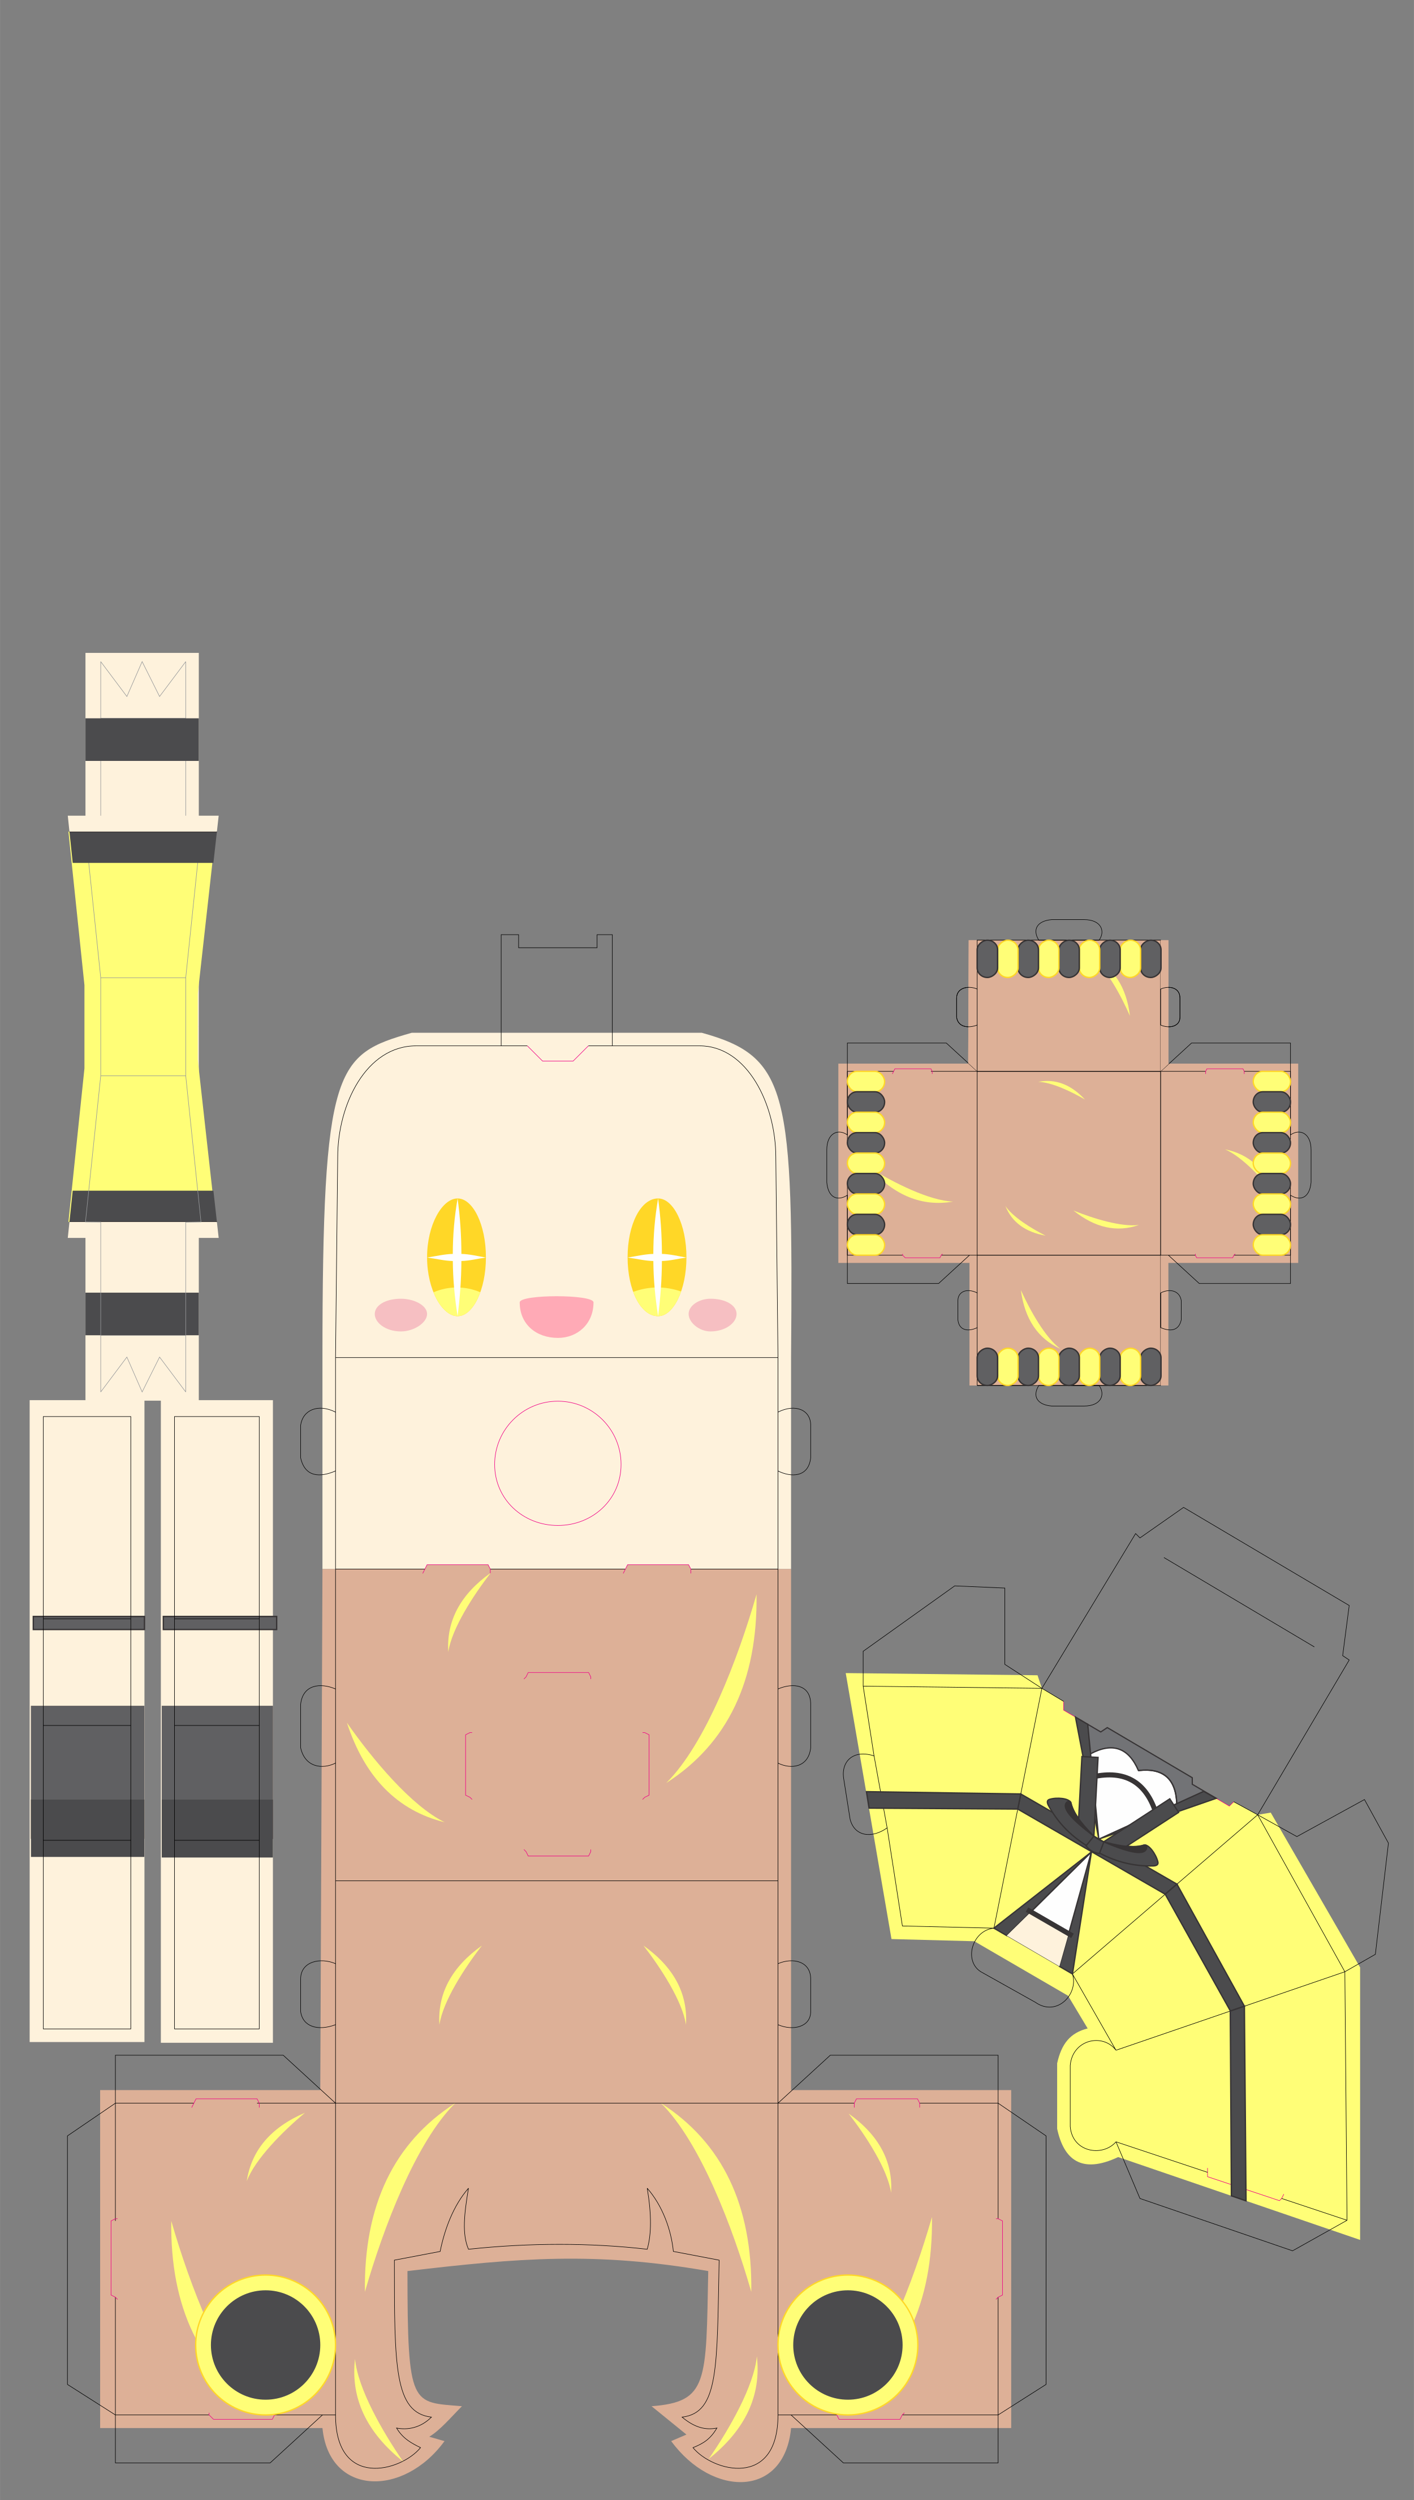 <?xml version="1.0" encoding="UTF-8"?>
<!DOCTYPE svg PUBLIC "-//W3C//DTD SVG 1.1//EN" "http://www.w3.org/Graphics/SVG/1.1/DTD/svg11.dtd">
<!-- Creator: CorelDRAW 2019 (64-Bit) -->
<svg xmlns="http://www.w3.org/2000/svg" xml:space="preserve" width="8.268in" height="14.616in" version="1.1" style="shape-rendering:geometricPrecision; text-rendering:geometricPrecision; image-rendering:optimizeQuality; fill-rule:evenodd; clip-rule:evenodd"
viewBox="0 0 8262.11 14606.22"
 xmlns:xlink="http://www.w3.org/1999/xlink">
 <rect x="0" y="0" width="8262.11" height="14606.22" fill="#808080" stroke="none"/>
 <defs>
  <style type="text/css">
   <![CDATA[
    .str7 {stroke:#373435;stroke-width:29.51;stroke-miterlimit:2.613}
    .str3 {stroke:#373435;stroke-width:7.87;stroke-miterlimit:2.613}
    .str4 {stroke:#373435;stroke-width:7.87;stroke-miterlimit:2.613}
    .str9 {stroke:#FFD727;stroke-width:7.87;stroke-miterlimit:2.613}
    .str6 {stroke:#373435;stroke-width:7.87;stroke-miterlimit:2.613}
    .str5 {stroke:#373435;stroke-width:6.94;stroke-miterlimit:2.613}
    .str8 {stroke:#96989A;stroke-width:3;stroke-miterlimit:2.613}
    .str2 {stroke:#373435;stroke-width:3;stroke-miterlimit:2.613}
    .str1 {stroke:black;stroke-width:3;stroke-miterlimit:2.613}
    .str0 {stroke:#EF0085;stroke-width:3;stroke-miterlimit:2.613}
    .fil0 {fill:none}
    .fil4 {fill:#FEFEFE}
    .fil3 {fill:#727376}
    .fil12 {fill:#606062}
    .fil2 {fill:#4B4B4D}
    .fil6 {fill:#373435}
    .fil14 {fill:#796655}
    .fil13 {fill:#8C7764}
    .fil10 {fill:#DDB097}
    .fil9 {fill:#F6BFC2}
    .fil7 {fill:#FEF2DC}
    .fil8 {fill:#FFD727}
    .fil11 {fill:#FFAAB6}
    .fil1 {fill:#FFFE77}
    .fil5 {fill:#FEF2DC}
   ]]>
  </style>
 </defs>
 <g id="Layer_x0020_1">
  <rect class="fil0" width="8262.11" height="14606.22"/>
  <g id="body">
   <path class="fil1" d="M6533.68 12601.37l1413.69 483.97 0 -1592 -522.17 -904.25 -76.42 12.74 -140.09 -76.42 -25.47 25.47 -216.51 -127.36 0 -38.21 -496.7 -292.93 -38.21 25.47 -216.51 -127.36 0 -50.94 -127.36 -76.42 -25.47 -76.42 -1120.77 -12.74 267.46 1553.79 483.97 12.74 547.65 318.4 114.62 191.04c-101.89,25.47 -152.83,89.15 -178.3,203.78l0 382.08c38.21,178.3 140.09,267.46 356.61,165.57z"/>
   <path class="fil0 str0" d="M6470 10092.38l-38.21 25.47 -216.51 -127.36 0 -50.94m993.41 585.85l-25.47 25.47 -216.51 -127.36 0 -38.21m89.15 2279.74l0 25.47 0 25.47 420.29 140.09 12.74 -12.74 12.74 -25.47"/>
   <path class="fil0 str1" d="M7870.95 12970.71l-382.08 -127.36m-433.02 -152.83l-534.91 -178.3m-254.72 -980.67l1082.56 -929.72m-1260.86 -738.69l127.36 76.42m254.72 152.83l496.7 292.93m241.99 140.09l140.09 76.42 509.44 916.99 -1337.28 458.5m-713.21 -713.21l280.19 -1400.96 -1044.35 -12.74m63.68 407.55l76.42 420.29m1617.46 -1579.26l878.79 522.18"/>
   <line class="fil0 str2" x1="6266.23" y1="11531.55" x2="5807.62" y2= "11263.86" />
   <line class="fil0 str2" x1="6266.23" y1="11531.55" x2="5807.73" y2= "11264.1" />
   <polygon class="fil2 str3" points="6877.01,11007 5964.52,10480.17 5946.88,10568.35 6808.52,11065.82 "/>
   <polygon class="fil2 str3" points="6266.48,11531.52 6377.7,10817.08 6190.24,11487.23 "/>
   <polygon class="fil2 str3" points="5807.73,11264.1 6377.11,10819.21 5882.62,11307.64 "/>
   <polygon class="fil2 str4" points="6284.2,10031.04 6420.77,10743.58 6356.15,10073.36 "/>
   <polygon class="fil2 str4" points="7106.13,10505.58 6420.76,10743.58 7033.5,10464.43 "/>
   <polygon class="fil3 str5" points="6420.77,10743.58 7033.5,10464.43 7106.15,10505.55 6966.7,10423.52 6966.7,10385.31 6470,10092.38 6431.79,10117.86 6356.15,10073.36 "/>
   <polygon class="fil4 str6" points="6023.94,11168.94 6377.1,10819.21 6244.38,11296.22 "/>
   <polygon class="fil5" points="6023.94,11168.94 6244.38,11296.22 6190.24,11487.23 5882.63,11307.64 "/>
   <line class="fil0 str7" x1="6266.68" y1="11309.09" x2="6001.04" y2= "11155.72" />
   <path class="fil0 str3" d="M6372.75 10245.63c128.34,-68.16 221.35,-35.55 279.02,97.83"/>
   <path class="fil4 str5" d="M6876.01 10536.19c-5.14,-145.22 -79.88,-209.47 -224.23,-192.72 -57.68,-133.39 -150.69,-165.99 -279.02,-97.83l48.01 497.95 333.56 -151.96 121.68 -55.43z"/>
   <path class="fil0 str7" d="M6754.33 10591.62c-58.44,-181.49 -180.86,-252.17 -367.25,-212.03"/>
   <path class="fil0 str3" d="M6876.01 10536.19c-5.14,-145.22 -79.88,-209.47 -224.23,-192.72"/>
   <path class="fil2 str4" d="M6391.24 10726.53l0.45 0.03 24.42 -459.95 -94.22 -5 -19.22 361.95c-23.98,-29.79 -39.51,-64.09 -45.63,-92.27 -9.99,-25.98 -80.85,-33.06 -125.17,-19.37l-0.2 0.07 1 -0.3c-0.82,0.25 -1.61,0.53 -2.35,0.83 -0.67,0.28 -1.3,0.57 -1.89,0.87l-0.04 0.02c-4.97,2.56 -7.75,6.42 -8.35,11.6 -0.14,3.74 0.38,7.62 1.56,11.64 0.85,2.64 2.02,5.48 3.52,8.51l-1.27 -2.36 0.21 0.46c51.81,97.43 126.31,176.62 223.5,237.57 -0.54,0.67 -1.09,1.35 -1.65,2.03 17.77,25.07 47.66,42.32 78.26,45.18 0.32,-0.83 0.63,-1.66 0.94,-2.49 100.72,53.35 205.82,78.29 315.31,74.85 19.93,-1.3 28.35,-8.97 25.26,-23.02 -10.76,-45.56 -53.18,-104.27 -80.03,-98.68 -30.72,11.87 -55.67,10.93 -103.27,6.99l304.36 -197.96 -51.45 -79.09 -386.12 251.13 0.35 0.54c-20.72,-8.42 -40.35,-19.77 -57.97,-33.54 0,0 -0.02,0.02 -0.05,0.06 -0.09,-0.09 -0.19,-0.19 -0.29,-0.29zm58.31 33.76l0.06 0.09 0.21 0.33 -0.05 0.14 -0.06 0.17 0 0 -0.07 0.19 -0.09 0.22 0 0 -0.09 0.25 -0.1 0.28 -0.12 0.3 -0.13 0.33 -0.14 0.36 -0.15 0.39 0 0 -0.16 0.41 -0.17 0.44 0 0 -0.18 0.47 0 0 -0.19 0.5 -0.2 0.53 -0.21 0.55 -0.22 0.58 0 0 -0.23 0.61 0 0 -0.24 0.64 -0.25 0.66 0 0 -0.26 0.69 0 0 -0.28 0.72 -0.29 0.75 -0.3 0.78 -0.31 0.8 0 0 -0.31 0.83 0 0 -0.33 0.86 -0 0 -0.33 0.89 0 0 -0.35 0.92 -0.36 0.94 0 0 -0.37 0.97 0 0 -0.38 1 0 0 -0.39 1.03 -0.4 1.05 0 0 -0.41 1.08 0 0 -0.42 1.11 -0.43 1.14 0 0 -0.44 1.16 0 0 -0.46 1.19 0 0 -0.46 1.22 0 0 -0.48 1.25 0 0 -0.49 1.28 0 0 -0.5 1.3 0 0 -0.51 1.33 0 0 -0.52 1.36 0 0 -0.53 1.39 -0.54 1.42 -0.55 1.44 -0.56 1.47 -0.57 1.5 0 0 -0.58 1.53 -0.59 1.56 0 0 -0.6 1.58 -0.61 1.61 0 0 -0.63 1.64 0 0 -0.63 1.67 0 0 -0.65 1.69 -0.66 1.72 -0.67 1.75 -0.68 1.78 -0.69 1.81 -0.7 1.83 -0.71 1.86 -0.72 1.89 24.7 -64.83 -0.28 -0.42z"/>
   <path class="fil0 str4" d="M6345.92 10782.85c31.08,-37.2 45.77,-56.29 45.77,-56.29"/>
   <path class="fil6 str4" d="M6685.59 10778.71c-0.85,0.25 -1.71,0.49 -2.56,0.74l-0.13 0.05 0 -0.01c-76.19,21.38 -172.66,-3.8 -233.4,-19.54 157.57,67.58 239.7,80.15 250.39,37.15 1.08,-14.47 -1.13,-19.69 -14.22,-18.39l-0.07 0.02z"/>
   <path class="fil6 str4" d="M6257.04 10531.28c0.21,0.86 0.42,1.72 0.65,2.58l0.02 0.14 0.01 -0.01c19.59,76.67 89.62,147.63 133.63,192.35 -137.31,-102.67 -189.26,-167.5 -157.37,-198.26 11.99,-8.17 17.61,-8.87 23.04,3.12l0.02 0.07z"/>
   <polygon class="fil2 str3" points="7271.22,11720.07 6877.01,11007 6808.52,11065.82 7189.58,11748.06 "/>
   <path class="fil0 str1" d="M6520.94 12512.22c-76.41,89.15 -254.72,63.68 -267.45,-89.15l0 -356.61c12.74,-152.83 191.04,-191.04 267.45,-89.15l-254.72 -445.76c38.21,114.63 -89.15,254.72 -216.51,165.57l-318.4 -178.3c-101.89,-63.68 -50.94,-241.98 76.42,-254.72l-534.91 -12.74 -89.15 -573.12c-89.15,63.68 -191.04,50.94 -216.51,-50.95l-38.21 -241.98c-12.74,-101.89 63.68,-165.57 178.3,-127.36l-63.68 -407.55 0 -203.78 534.91 -382.08 292.93 12.74 0 445.76 216.51 140.09 547.65 -904.25 25.47 25.47 254.72 -178.3 967.93 573.12 -38.21 292.93 38.21 25.47 -534.91 904.26 229.25 127.36 394.82 -216.51 140.09 254.72 -76.42 649.54 -178.3 101.89 12.74 1451.9 -318.4 178.3 -891.52 -305.66 -140.1 -331.13z"/>
   <polygon class="fil2 str3" points="7280.74,12857.08 7271.22,11720.07 7188.71,11748.36 7195.31,12827.88 "/>
   <polygon class="fil2 str3" points="5964.52,10480.17 5062.85,10466.76 5078.07,10562.85 5946.88,10568.35 "/>
  </g>
  <g id="arm">
   <polygon class="fil7" points="499.26,5998.38 499.26,3814.16 1161.53,3814.16 1161.53,5998.38 "/>
   <polygon class="fil7" points="499.26,5998.38 499.26,8182.59 1161.53,8182.59 1161.53,5998.38 "/>
   <polygon class="fil1" points="493.22,5998.38 493.22,6241.89 399.58,7138.53 493.22,7138.53 1155.49,7138.53 1261.21,7138.53 1155.49,6191.79 1155.49,5998.38 1155.49,5804.96 1261.21,4858.22 1155.49,4858.22 493.22,4858.22 399.58,4858.22 493.22,5754.86 "/>
   <polygon class="fil2" points="405.61,7138.53 1267.24,7138.53 1246.84,6955.86 424.69,6955.86 "/>
   <path class="fil0 str8" d="M588.41 7800.51l496.7 0m-496.7 -1515.58l496.7 0"/>
   <polygon class="fil2" points="499.26,7800.51 1161.53,7800.51 1161.53,7551.55 499.26,7551.55 "/>
   <line class="fil0 str3" x1="405.61" y1="7138.53" x2="1267.24" y2= "7138.53" />
   <polygon class="fil5" points="588.41,7231.67 1085.11,7231.67 1161.53,7231.67 1277.64,7231.67 1267.24,7138.53 1174.26,7138.53 1161.53,7138.53 499.26,7138.53 405.61,7138.53 395.88,7231.67 499.26,7231.67 "/>
   <polygon class="fil0 str8" points="588.41,8131.65 741.24,7927.87 830.39,8131.65 932.28,7927.87 1085.11,8131.65 1085.11,7139.84 1174.26,7138.53 1085.11,6284.93 1085.11,5998.38 1085.11,5711.82 1174.26,4858.22 1085.11,4856.91 1085.11,3865.1 932.28,4068.88 830.39,3865.1 741.24,4068.88 588.41,3865.1 588.41,4857.69 499.26,4858.22 588.41,5711.82 588.41,5998.38 588.41,6284.93 499.26,7138.53 588.41,7139.06 "/>
   <polygon class="fil2" points="405.61,4858.22 1267.24,4858.22 1246.84,5040.9 424.69,5040.9 "/>
   <path class="fil0 str8" d="M588.41 4196.24l496.7 0m-496.7 1515.58l496.7 0"/>
   <polygon class="fil2" points="499.26,4196.24 1161.53,4196.24 1161.53,4445.21 499.26,4445.21 "/>
   <line class="fil0 str3" x1="405.61" y1="4858.22" x2="1267.24" y2= "4858.22" />
   <polygon class="fil5" points="588.41,4765.08 1085.11,4765.08 1161.53,4765.08 1277.64,4765.08 1267.24,4858.22 1174.26,4858.22 1161.53,4858.22 499.26,4858.22 405.61,4858.22 395.88,4765.08 499.26,4765.08 "/>
  </g>
  <g id="head">
   <g>
    <path class="fil7" d="M4622.27 9166.3l0 -1235.39c12.74,-1553.79 -12.74,-1757.56 -522.17,-1897.66l-1693.89 0c-445.76,127.36 -522.17,191.04 -522.17,1897.66l0 1235.39 2738.23 0z"/>
    <path class="fil8" d="M2839.24 7345.06c0,0 0,0 0,0 0,191.04 -76.42,343.87 -165.57,343.87 0,0 0,0 0,0 -89.15,0 -178.3,-152.83 -178.3,-343.87 0,0 0,0 0,0 0,-191.04 89.15,-343.87 178.3,-343.87 0,0 0,0 0,0 89.15,0 165.57,152.83 165.57,343.87zm1171.71 0c0,0 0,0 0,0 0,191.04 -76.42,343.87 -165.57,343.87 0,0 0,0 0,0 -101.89,0 -178.3,-152.83 -178.3,-343.87 0,0 0,0 0,0 0,-191.04 76.41,-343.87 178.3,-343.87 0,0 0,0 0,0 89.15,0 165.57,152.83 165.57,343.87z"/>
    <path class="fil9" d="M2495.36 7676.19c0,50.95 -76.41,101.89 -152.83,101.89 0,0 0,0 0,0 0,0 0,0 0,0 -89.15,0 -152.83,-50.94 -152.83,-101.89 0,-50.94 63.68,-89.15 152.83,-89.15 0,0 0,0 0,0 0,0 0,0 0,0 76.42,0 152.83,38.21 152.83,89.15zm1808.5 0c0,50.95 -63.68,101.89 -152.83,101.89 0,0 0,0 0,0 0,0 0,0 0,0 -63.68,0 -127.36,-50.94 -127.36,-101.89 0,-50.94 63.68,-89.15 127.36,-89.15 0,0 0,0 0,0 0,0 0,0 0,0 89.15,0 152.83,38.21 152.83,89.15z"/>
    <path class="fil10" d="M1884.04 9166.3l598.59 0 12.74 -25.47 356.61 0 12.74 25.47 789.63 0 12.74 -25.47 356.6 0 12.74 25.47 585.85 0 0 3043.89 1286.33 0 0 1974.08 -1286.33 0c-38.21,407.55 -458.5,407.55 -700.48,76.42l89.15 -38.21 -203.78 -165.56c331.13,-25.47 318.4,-140.1 331.13,-789.63 -662.27,-114.63 -1108.03,-76.42 -1757.56,0 0,802.36 25.47,764.15 318.4,789.63 -63.68,63.68 -127.36,140.09 -191.04,178.3l89.15 25.47c-241.98,331.13 -675.01,318.4 -713.21,-76.42l-1299.07 0 0 -1974.08 1286.34 0 12.74 -3043.89z"/>
    <path class="fil0 str1" d="M4545.85 10987.54l-2585.4 0m2075.96 -1821.24l509.44 0m-1681.15 0l789.63 0m-1693.88 0l522.17 0m2063.22 -1235.39l-2585.4 0m2585.4 662.27l0 -343.87m-3871.73 4725.04l0 -687.74m547.65 1821.24l-547.65 0 0 -687.74m1209.92 687.74l-280.19 0m356.61 -1821.24l0 1821.24m2585.4 0l0 -1821.24m343.87 1821.24l-267.45 0m1209.91 -687.74l0 687.74 -560.38 0m101.89 -1821.24l458.5 0 0 675.01m-5158.06 -675.01l458.5 0m369.34 0l458.5 0 2585.4 0 445.76 0m-3031.15 -815.1l0 356.61m2585.4 -356.61l0 356.61m-1617.46 -5718.45l152.83 0 -152.83 0zm509.44 0l140.1 0 -140.1 0zm-1477.37 2139.64l0 343.87 0 -343.87zm0 1617.46l0 433.02 0 -433.02zm2585.4 0l0 433.02 0 -433.02z"/>
    <path class="fil0 str1" d="M3781.7 13139.92c25.47,-89.15 25.47,-203.78 0,-356.61 89.15,101.89 140.09,241.99 152.83,369.34l267.45 50.95c-12.74,624.06 0,891.52 -216.51,916.99 76.42,63.68 140.09,76.42 203.77,63.68 -38.21,63.68 -76.41,89.15 -140.09,114.62 114.62,140.1 496.7,241.99 496.7,-191.04l76.42 0 305.66 280.19 904.25 0 0 -280.19 280.19 -178.3 0 -1451.9 -280.19 -191.04 0 -280.19 -980.67 0 -305.66 280.19 0 -458.49c89.15,38.21 191.04,12.74 191.04,-76.42l0 -191.04c0,-101.89 -101.89,-127.36 -191.04,-89.15l0 -1171.71c76.42,38.21 178.3,25.47 191.04,-89.15l0 -254.72c0,-114.62 -101.89,-127.36 -191.04,-89.15l0 -1273.59c76.42,38.21 178.3,38.21 191.04,-76.42l0 -191.04c0,-89.15 -89.15,-127.36 -191.04,-76.42l0 -318.4 -12.74 -1171.71c0,-305.67 -165.57,-649.54 -445.76,-649.54l-509.44 0 0 -649.54 -89.15 0 0 76.42 -458.5 0 0 -76.42 -101.89 0 0 649.54 -496.7 0c-292.93,0 -458.5,343.87 -458.5,649.54l-12.74 1171.71 0 318.4c-101.89,-50.94 -191.04,-12.74 -203.78,76.42l0 191.04c25.47,114.62 114.62,114.62 203.78,76.42l0 1273.59c-89.15,-38.21 -191.04,-25.47 -203.78,89.15l0 254.72c25.47,114.62 127.36,127.36 203.78,89.15l0 1171.71c-89.15,-38.21 -203.78,-12.74 -203.78,89.15l0 191.04c12.74,89.15 101.89,114.62 203.78,76.42l0 458.49 -305.66 -280.19 -980.67 0 0 280.19 -280.19 191.04 0 1451.9 280.19 178.3 0 280.19 904.26 0 305.66 -280.19 76.42 0c0,433.02 382.08,331.14 496.7,191.04 -50.95,-25.47 -101.89,-50.94 -140.09,-114.62 63.68,12.74 140.09,0 203.78,-63.68 -216.51,-25.47 -216.51,-292.93 -216.51,-916.99l267.46 -50.95c25.47,-127.36 76.42,-267.45 165.57,-369.34 -25.47,152.83 -38.21,267.46 0,356.61 356.61,-38.21 713.21,-38.21 1044.35,0l0 0z"/>
    <path class="fil0 str0" d="M686.86 12961.62l-12.74 0 -25.47 12.74 0 433.02 25.47 12.74 12.74 12.74m5132.59 -471.23l12.74 0 25.47 12.74 0 433.02 -25.47 12.74 -12.74 12.74m-929.73 662.27l0 12.74 12.74 25.47 356.61 0 12.74 -25.47 12.74 -12.74m-3667.95 0l-12.74 12.74 -12.74 25.47 -343.87 0 -25.47 -25.47 0 -12.74m292.93 -1783.03l0 -25.47 -12.74 -25.47 -356.61 0 -12.74 25.47 -12.74 25.47m3871.73 0l0 -25.47 12.74 -25.47 356.6 0 12.74 25.47 0 25.47m-2292.47 -6202.41l89.15 89.15 178.3 0 89.15 -89.15m203.78 3082.1l12.74 -25.47 12.74 -25.47 356.6 0 12.74 25.47 0 25.47m-1566.52 0l12.74 -25.47 12.74 -25.47 356.61 0 12.74 25.47 0 25.47m764.16 -636.8c0,0 0,0 0,0 0,203.78 -165.57,356.6 -369.34,356.6 0,0 0,0 0,0 -203.78,0 -369.34,-152.83 -369.34,-356.6 0,0 0,0 0,0 0,0 0,0 0,0 0,-203.78 165.57,-369.34 369.34,-369.34 0,0 0,0 0,0 203.78,0 369.34,165.56 369.34,369.34 0,0 0,0 0,0z"/>
   </g>
   <polyline class="fil0 str0" points="2758.64,10121.71 2745.9,10121.71 2720.43,10134.31 2720.43,10487.09 2745.9,10499.69 2758.64,10512.28 "/>
   <polyline class="fil0 str0" points="3754.41,10121.71 3767.14,10121.71 3792.62,10134.31 3792.62,10487.09 3767.14,10499.69 3754.41,10512.28 "/>
   <polyline class="fil0 str0" points="3451.81,9808.75 3451.81,9796.02 3439.21,9770.54 3086.43,9770.54 3073.83,9796.02 3061.23,9808.75 "/>
   <polyline class="fil0 str0" points="3451.81,10804.52 3451.81,10817.26 3439.21,10842.73 3086.43,10842.73 3073.83,10817.26 3061.23,10804.52 "/>
   <path class="fil1" d="M2132.1 13388.81c107.74,-374.34 297.22,-873.53 527.45,-1102.2 -358.53,230.31 -534.35,597.71 -527.45,1102.2z"/>
   <path class="fil1" d="M4389.87 13388.81c-107.74,-374.34 -297.22,-873.53 -527.45,-1102.2 358.53,230.31 534.35,597.71 527.45,1102.2z"/>
   <path class="fil1" d="M2355.52 14380.14c-120.05,-173.72 -264.41,-424.59 -281.3,-599.68 -26.47,229.48 67.29,429.37 281.3,599.68z"/>
   <path class="fil1" d="M4141.15 14364.8c120.05,-173.72 264.41,-424.59 281.3,-599.68 26.47,229.48 -67.29,429.37 -281.3,599.68z"/>
   <path class="fil1" d="M1000.6 12974.35c107.74,374.34 297.22,873.53 527.45,1102.2 -358.53,-230.31 -534.35,-597.71 -527.45,-1102.2z"/>
   <path class="fil1" d="M1781.64 12342.56c-127.98,107.78 -290.61,269.48 -340.01,399.81 27.58,-180.94 140.92,-314.22 340.01,-399.81z"/>
   <path class="fil1" d="M5445.62 12951.57c-107.74,374.34 -297.22,873.53 -527.45,1102.2 358.53,-230.31 534.35,-597.71 527.45,-1102.2z"/>
   <path class="fil1" d="M4958.72 12347.39c102.39,132.33 227.3,324.67 248.13,462.48 11.17,-182.69 -71.55,-336.85 -248.13,-462.48z"/>
   <path class="fil1" d="M3760.06 11366.02c102.39,132.33 227.3,324.67 248.13,462.48 11.17,-182.69 -71.55,-336.85 -248.13,-462.48z"/>
   <path class="fil1" d="M2815.55 11366.02c-102.39,132.33 -227.3,324.67 -248.13,462.48 -11.17,-182.69 71.55,-336.85 248.13,-462.48z"/>
   <path class="fil1" d="M4420.5 9313.84c-107.74,374.34 -297.22,873.53 -527.45,1102.2 358.53,-230.31 534.35,-597.71 527.45,-1102.2z"/>
   <path class="fil1" d="M2026.87 10063.97c149.25,213.08 377.21,487.28 572.23,581.77 -276.41,-67.7 -467.16,-261.63 -572.23,-581.77z"/>
   <path class="fil1" d="M2867.4 9188.32c-102.39,132.33 -227.3,324.67 -248.13,462.48 -11.17,-182.69 71.55,-336.85 248.13,-462.48z"/>
   <path class="fil1" d="M2806.43 7549.21c-87.39,-37.38 -186.3,-37.29 -273.64,0.26 34.25,84.8 87.57,139.46 140.88,139.46 53.37,0 102.17,-54.77 132.76,-139.72z"/>
   <path class="fil4" d="M2673.67 7001.19c14.56,109.15 21.99,211.96 22.3,324.05 48.67,1.13 96.36,13.4 143.05,21.22 -47.15,6.15 -94.85,19.25 -143.09,20.2 -0.68,109.22 -8.1,210.28 -22.26,322.28 -17.58,-112.98 -26.88,-214.04 -27.91,-322.23 -49.56,-0.87 -99.69,-13.97 -150.39,-20.25 51.08,-7.78 101.18,-20.05 150.3,-21.2 0.21,-113.26 9.54,-216.09 28,-324.06z"/>
   <path class="fil1" d="M3979.7 7544.8c-93.52,-32.12 -186.8,-31.42 -279.83,2.12 31.73,86.25 83.97,142.01 145.52,142.01 54.29,0 103.85,-56.67 134.32,-144.13z"/>
   <path class="fil4" d="M3845.38 7001.19c14.56,109.15 21.99,211.96 22.3,324.05 48.67,1.13 96.36,13.4 143.05,21.22 -47.15,6.15 -94.85,19.25 -143.09,20.2 -0.68,109.22 -8.1,210.28 -22.26,322.28 -17.58,-112.98 -26.88,-214.04 -27.91,-322.23 -49.56,-0.87 -99.69,-13.97 -150.39,-20.25 51.08,-7.78 101.18,-20.05 150.3,-21.2 0.21,-113.26 9.54,-216.09 28,-324.06z"/>
   <g>
    <path class="fil11" d="M3036.66 7608.29c0,127.76 95.82,207.62 223.59,207.62 111.79,0 207.61,-79.86 207.61,-207.62 0,-47.91 -431.2,-47.91 -431.2,0z"/>
   </g>
   <g>
    <path class="fil1 str9" d="M1551.83 13290.6c225.68,0 408.62,182.95 408.62,408.62 0,225.68 -182.95,408.62 -408.62,408.62 -225.68,0 -408.62,-182.95 -408.62,-408.62 0,-225.68 182.95,-408.62 408.62,-408.62z"/>
   </g>
   <g>
    <path class="fil2" d="M1551.83 13379.66c176.49,0 319.57,143.08 319.57,319.57 0,176.49 -143.08,319.57 -319.57,319.57 -176.49,0 -319.57,-143.08 -319.57,-319.57 0,-176.49 143.08,-319.57 319.57,-319.57z"/>
   </g>
   <g>
    <path class="fil1 str9" d="M4954.48 13290.6c225.68,0 408.62,182.95 408.62,408.62 0,225.68 -182.95,408.62 -408.62,408.62 -225.68,0 -408.62,-182.95 -408.62,-408.62 0,-225.68 182.95,-408.62 408.62,-408.62z"/>
   </g>
   <g>
    <path class="fil2" d="M4954.48 13379.66c176.49,0 319.57,143.08 319.57,319.57 0,176.49 -143.08,319.57 -319.57,319.57 -176.49,0 -319.57,-143.08 -319.57,-319.57 0,-176.49 143.08,-319.57 319.57,-319.57z"/>
   </g>
  </g>
  <g id="hair">
   <polygon class="fil10" points="6782.02,8093.81 5664.78,8093.81 5664.78,7377.82 4898.65,7377.82 4898.65,6213.6 5657.26,6213.6 5660.28,5492.53 6782.02,5492.53 "/>
   <path class="fil0 str1" d="M4951.22 6664.27l0 -405.61m322.99 1074.1l-322.99 0 0 -405.61m713.57 405.61l-165.25 0m210.3 -1074.1l0 1074.1m-758.62 -1074.1l270.4 0m217.83 0l270.39 0 1072.19 0m-1072.19 -480.72l0 210.33"/>
   <path class="fil0 str1" d="M6782.02 5492.53l-144.11 0 -352.32 0 -147.62 0 -428.14 0 0 285.41c-52.57,-22.54 -120.16,-7.5 -120.16,52.59l0 112.67c7.5,52.57 60.08,67.59 120.16,45.07l0 270.39 -180.26 -165.25 -578.36 0 0 368.05 0 11.68 0 21.46 0 21.5 0 21.52 0 21.57 0 21.61 0 21.64 0 21.68 0 5.88c-52.56,-37.76 -120.18,-12.59 -120.18,88.08l0 188.73c7.51,88.1 60.09,113.25 120.18,75.51l0 147.62 0 368.04 533.3 0 180.27 -165.24 45.05 0 1072.19 0 0 -1840.23z"/>
   <path class="fil0 str0" d="M5507.05 7325.24l-7.51 7.52 -7.51 15.02 -202.8 0 -15.01 -15.02 0 -7.52m172.75 -1051.56l0 -15.02 -7.51 -15.03 -210.31 0 -7.52 15.03 -7.51 15.02"/>
   <polygon class="fil10" points="6782.02,6258.66 5709.84,6258.66 5657.28,6210.48 5660.28,5492.53 6782.02,5492.53 "/>
   <path class="fil0 str1" d="M5709.84 6258.66l1072.19 0m-1072.19 -480.72l0 210.33"/>
   <path class="fil0 str1" d="M6782.02 5492.53l-1072.19 0 0 285.41c-52.57,-22.54 -120.16,-7.5 -120.16,52.59l0 112.67c7.5,52.57 60.08,67.59 120.16,45.07l0 270.39 1072.19 0 0 -766.13z"/>
   <path class="fil10" d="M6782.02 8078.79l-73.2 0 -7.51 15.01 80.71 0 0 -15.01zm-546.4 15.01l-7.51 -15.01 -210.31 0 -7.51 15.01 225.34 0z"/>
   <path class="fil0 str1" d="M6010.28 8093.81l-300.45 0m991.48 0l-465.69 0m-525.78 -337.99l-0 -202.81"/>
   <path class="fil0 str1" d="M5709.84 8093.81l0 -337.99c-45.06,22.52 -105.15,22.52 -112.67,-45.07l0 -112.68c0,-52.59 52.58,-75.11 112.66,-45.07l0 -220.25 1072.19 0 0 761.05 -68.07 0 -652.34 0 -351.78 0z"/>
   <path class="fil0 str1" d="M6422.25 8093.81c37.75,52.59 12.59,120.18 -88.07,120.18l-188.74 0c-88.08,-7.51 -113.25,-60.09 -75.5,-120.18l352.32 0z"/>
   <g>
    <polygon class="fil10" points="6827.09,5492.53 6827.09,6213.6 7585.72,6213.6 7585.72,7377.82 6827.09,7377.82 6827.09,8093.81 6782.02,8093.81 6782.02,5492.53 "/>
    <path class="fil0 str1" d="M6984.82 7332.76l-157.73 0m713.55 -405.61l0 405.61 -330.49 0m60.09 -1074.1l270.4 0 0 398.08m-758.62 -398.08l262.89 0"/>
    <path class="fil0 str1" d="M6827.09 7332.76l180.26 165.24 533.3 0 0 -368.04 0 -147.62c60.09,37.74 112.67,12.59 120.17,-75.51l0 -188.73c0,-100.67 -67.6,-125.84 -120.17,-88.08l0 -5.88 0 -21.68 0 -21.64 0 -21.61 0 -21.57 0 -21.52 0 -21.5 0 -21.46 0 -11.68 0 -368.05 -578.36 -0 -180.26 165.25 0 1074.1 45.07 0zm-45.07 -1344.49c52.58,22.52 112.66,7.5 112.66,-45.07l0 -112.67c0,-60.09 -60.08,-75.13 -112.66,-52.59l0 210.33z"/>
    <path class="fil0 str0" d="M6984.82 7325.24l0 7.52 7.5 15.02 210.33 0 7.5 -15.02 7.53 -7.52m-172.77 -1051.56l0 -15.02 7.5 -15.03 210.33 0 7.5 15.03 0 15.02"/>
    <g>
     <polygon class="fil10" points="6827.09,5492.53 6827.09,6213.6 6831.18,6213.6 6782.02,6258.66 6782.02,5492.53 "/>
     <path class="fil0 str1" d="M6782.02 5988.27c52.58,22.52 112.66,7.5 112.66,-45.07l0 -112.67c0,-60.09 -60.08,-75.13 -112.66,-52.59l0 210.33z"/>
    </g>
    <polygon class="fil0 str1" points="6782.02,7553.01 6782.02,7755.82 "/>
    <path class="fil0 str1" d="M6782.02 7553.01c60.07,-30.04 112.66,-7.52 120.17,45.07l0 112.68c-15.02,67.59 -67.59,67.59 -120.17,45.06l0 -202.81z"/>
   </g>
   <path class="fil0 str1" d="M6422.25 5492.53c37.75,-52.59 12.59,-120.18 -88.07,-120.18l-188.74 0c-88.08,7.51 -113.25,60.09 -75.5,120.18l352.32 0z"/>
   <path class="fil1" d="M5082.23 6823.21c142.67,87.41 347.44,190.69 486.7,196.41 -180.4,30.95 -342.63,-34.52 -486.7,-196.41z"/>
   <path class="fil1" d="M5965.06 7536.62c54.58,120.12 142.72,278.04 231.15,343.29 -131.51,-59.48 -208.56,-173.91 -231.15,-343.29z"/>
   <path class="fil1" d="M7462.23 6995.16c-80.81,-104.29 -202.99,-237.63 -304.09,-280.73 141.68,27.54 243.04,121.12 304.09,280.73z"/>
   <path class="fil1" d="M6602.45 5934.85c-53.05,-120.8 -139.19,-279.82 -226.78,-346.19 130.74,61.14 206.34,176.53 226.78,346.19z"/>
   <path class="fil1" d="M6339.6 6423.36c-80.32,-46.83 -195.33,-101.73 -272.76,-103.23 99.85,-19.38 190.77,15.03 272.76,103.23z"/>
   <path class="fil1" d="M6109.46 7218.55c-82.93,-42.03 -191.47,-108.81 -234.77,-173.03 37.93,94.37 116.19,152.05 234.77,173.03z"/>
   <path class="fil1" d="M6272.41 7071.77c115.89,46.68 279.47,97.36 382.72,84.32 -129,45.14 -256.58,17.04 -382.72,-84.32z"/>
   <rect class="fil1 str9" x="4951.22" y="6258.66" width="217.78" height="119.34" rx="56.05" ry="59.67"/>
   <rect class="fil12 str3" x="4951.22" y="6378.01" width="217.78" height="119.34" rx="56.05" ry="59.67"/>
   <rect class="fil1 str9" x="4951.22" y="6497.35" width="217.78" height="119.34" rx="56.05" ry="59.67"/>
   <rect class="fil12 str3" x="4951.22" y="6616.69" width="217.78" height="119.34" rx="56.05" ry="59.67"/>
   <rect class="fil1 str9" x="4951.22" y="6736.04" width="217.78" height="119.34" rx="56.05" ry="59.67"/>
   <rect class="fil12 str3" x="4951.22" y="6855.38" width="217.78" height="119.34" rx="56.05" ry="59.67"/>
   <rect class="fil1 str9" x="4951.22" y="6974.73" width="217.78" height="119.34" rx="56.05" ry="59.67"/>
   <rect class="fil12 str3" x="4951.22" y="7094.07" width="217.78" height="119.34" rx="56.05" ry="59.67"/>
   <rect class="fil1 str9" x="4951.22" y="7213.41" width="217.78" height="119.34" rx="56.05" ry="59.67"/>
   <rect class="fil1 str9" x="7322.86" y="6258.66" width="217.78" height="119.34" rx="56.05" ry="59.67"/>
   <rect class="fil12 str3" x="7322.86" y="6378.01" width="217.78" height="119.34" rx="56.05" ry="59.67"/>
   <rect class="fil1 str9" x="7322.86" y="6497.35" width="217.78" height="119.34" rx="56.05" ry="59.67"/>
   <rect class="fil12 str3" x="7322.86" y="6616.69" width="217.78" height="119.34" rx="56.05" ry="59.67"/>
   <rect class="fil1 str9" x="7322.86" y="6736.04" width="217.78" height="119.34" rx="56.05" ry="59.67"/>
   <rect class="fil12 str3" x="7322.86" y="6855.38" width="217.78" height="119.34" rx="56.05" ry="59.67"/>
   <rect class="fil1 str9" x="7322.86" y="6974.73" width="217.78" height="119.34" rx="56.05" ry="59.67"/>
   <rect class="fil12 str3" x="7322.86" y="7094.07" width="217.78" height="119.34" rx="56.05" ry="59.67"/>
   <rect class="fil1 str9" x="7322.86" y="7213.41" width="217.78" height="119.34" rx="56.05" ry="59.67"/>
   <rect class="fil12 str3" transform="matrix(2.64845E-14 1 -1.065 2.81958E-14 6783.93 7876.03)" width="217.78" height="112.1" rx="56.05" ry="56.05"/>
   <rect class="fil1 str9" transform="matrix(2.64845E-14 1 -1.065 2.81958E-14 6664.59 7876.03)" width="217.78" height="112.1" rx="56.05" ry="56.05"/>
   <rect class="fil12 str3" transform="matrix(2.64845E-14 1 -1.065 2.81958E-14 6545.25 7876.03)" width="217.78" height="112.1" rx="56.05" ry="56.05"/>
   <rect class="fil1 str9" transform="matrix(2.64845E-14 1 -1.065 2.81958E-14 6425.9 7876.03)" width="217.78" height="112.1" rx="56.05" ry="56.05"/>
   <rect class="fil12 str3" transform="matrix(2.64845E-14 1 -1.065 2.81958E-14 6306.56 7876.03)" width="217.78" height="112.1" rx="56.05" ry="56.05"/>
   <rect class="fil1 str9" transform="matrix(2.64845E-14 1 -1.065 2.81958E-14 6187.21 7876.03)" width="217.78" height="112.1" rx="56.05" ry="56.05"/>
   <rect class="fil12 str3" transform="matrix(2.64845E-14 1 -1.065 2.81958E-14 6067.87 7876.03)" width="217.78" height="112.1" rx="56.05" ry="56.05"/>
   <rect class="fil1 str9" transform="matrix(2.64845E-14 1 -1.065 2.81958E-14 5948.53 7876.03)" width="217.78" height="112.1" rx="56.05" ry="56.05"/>
   <rect class="fil12 str3" transform="matrix(2.64845E-14 1 -1.065 2.81958E-14 5829.18 7876.03)" width="217.78" height="112.1" rx="56.05" ry="56.05"/>
   <rect class="fil12 str3" transform="matrix(2.64845E-14 1 -1.065 2.81958E-14 6783.93 5492.53)" width="217.78" height="112.1" rx="56.05" ry="56.05"/>
   <rect class="fil1 str9" transform="matrix(2.64845E-14 1 -1.065 2.81958E-14 6664.59 5492.53)" width="217.78" height="112.1" rx="56.05" ry="56.05"/>
   <rect class="fil12 str3" transform="matrix(2.64845E-14 1 -1.065 2.81958E-14 6545.25 5492.53)" width="217.78" height="112.1" rx="56.05" ry="56.05"/>
   <rect class="fil1 str9" transform="matrix(2.64845E-14 1 -1.065 2.81958E-14 6425.9 5492.53)" width="217.78" height="112.1" rx="56.05" ry="56.05"/>
   <rect class="fil12 str3" transform="matrix(2.64845E-14 1 -1.065 2.81958E-14 6306.56 5492.53)" width="217.78" height="112.1" rx="56.05" ry="56.05"/>
   <rect class="fil1 str9" transform="matrix(2.64845E-14 1 -1.065 2.81958E-14 6187.21 5492.53)" width="217.78" height="112.1" rx="56.05" ry="56.05"/>
   <rect class="fil12 str3" transform="matrix(2.64845E-14 1 -1.065 2.81958E-14 6067.87 5492.53)" width="217.78" height="112.1" rx="56.05" ry="56.05"/>
   <rect class="fil1 str9" transform="matrix(2.64845E-14 1 -1.065 2.81958E-14 5948.53 5492.53)" width="217.78" height="112.1" rx="56.05" ry="56.05"/>
   <rect class="fil12 str3" transform="matrix(2.64845E-14 1 -1.065 2.81958E-14 5829.18 5492.53)" width="217.78" height="112.1" rx="56.05" ry="56.05"/>
  </g>
  <g id="_1773172597440">
   <g>
    <path class="fil5" d="M173.17 8179.56l670.76 0 0 3749.84 -670.76 0 0 -3749.84zm766.59 0l654.79 0 0 3754.17 -654.79 0 0 -3754.17z"/>
   </g>
   <rect class="fil12 str3" x="954.19" y="9443.25" width="662.27" height="76.26"/>
   <rect class="fil12 str3" x="194.4" y="9443.25" width="649.54" height="76.26"/>
   <path class="fil13" d="M180.86 9965.43l662.27 0 0 776.89 -662.27 0 0 -776.89zm764.16 0l649.54 0 0 776.89 -649.54 0 0 -776.89z"/>
   <path class="fil12" d="M180.86 9965.43l662.27 0 0 776.89 -662.27 0 0 -776.89zm764.16 0l649.54 0 0 776.89 -649.54 0 0 -776.89z"/>
   <path class="fil14" d="M180.86 10513.07l662.27 0 0 229.25 -662.27 0 0 -229.25zm764.16 0l649.54 0 0 229.25 -649.54 0 0 -229.25z"/>
   <path class="fil2" d="M180.86 10513.07l662.27 0 0 334.9 -662.27 0 0 -334.9zm764.16 0l649.54 0 0 338.33 -649.54 0 0 -338.33z"/>
   <g>
    <path class="fil0 str1" d="M1019.61 10080.05l495.09 0m-1261.67 0l511.06 0m-511.06 -622.85l511.06 0m255.53 0l495.09 0m-1261.67 1293.61l511.06 0m255.53 0l495.09 0"/>
    <path class="fil0 str1" d="M764.08 8275.38l-511.06 0 0 3577.39 511.06 0 0 -3577.39zm255.53 0l495.09 0 0 3577.39 -495.09 0 0 -3577.39z"/>
   </g>
  </g>
 </g>
</svg>
